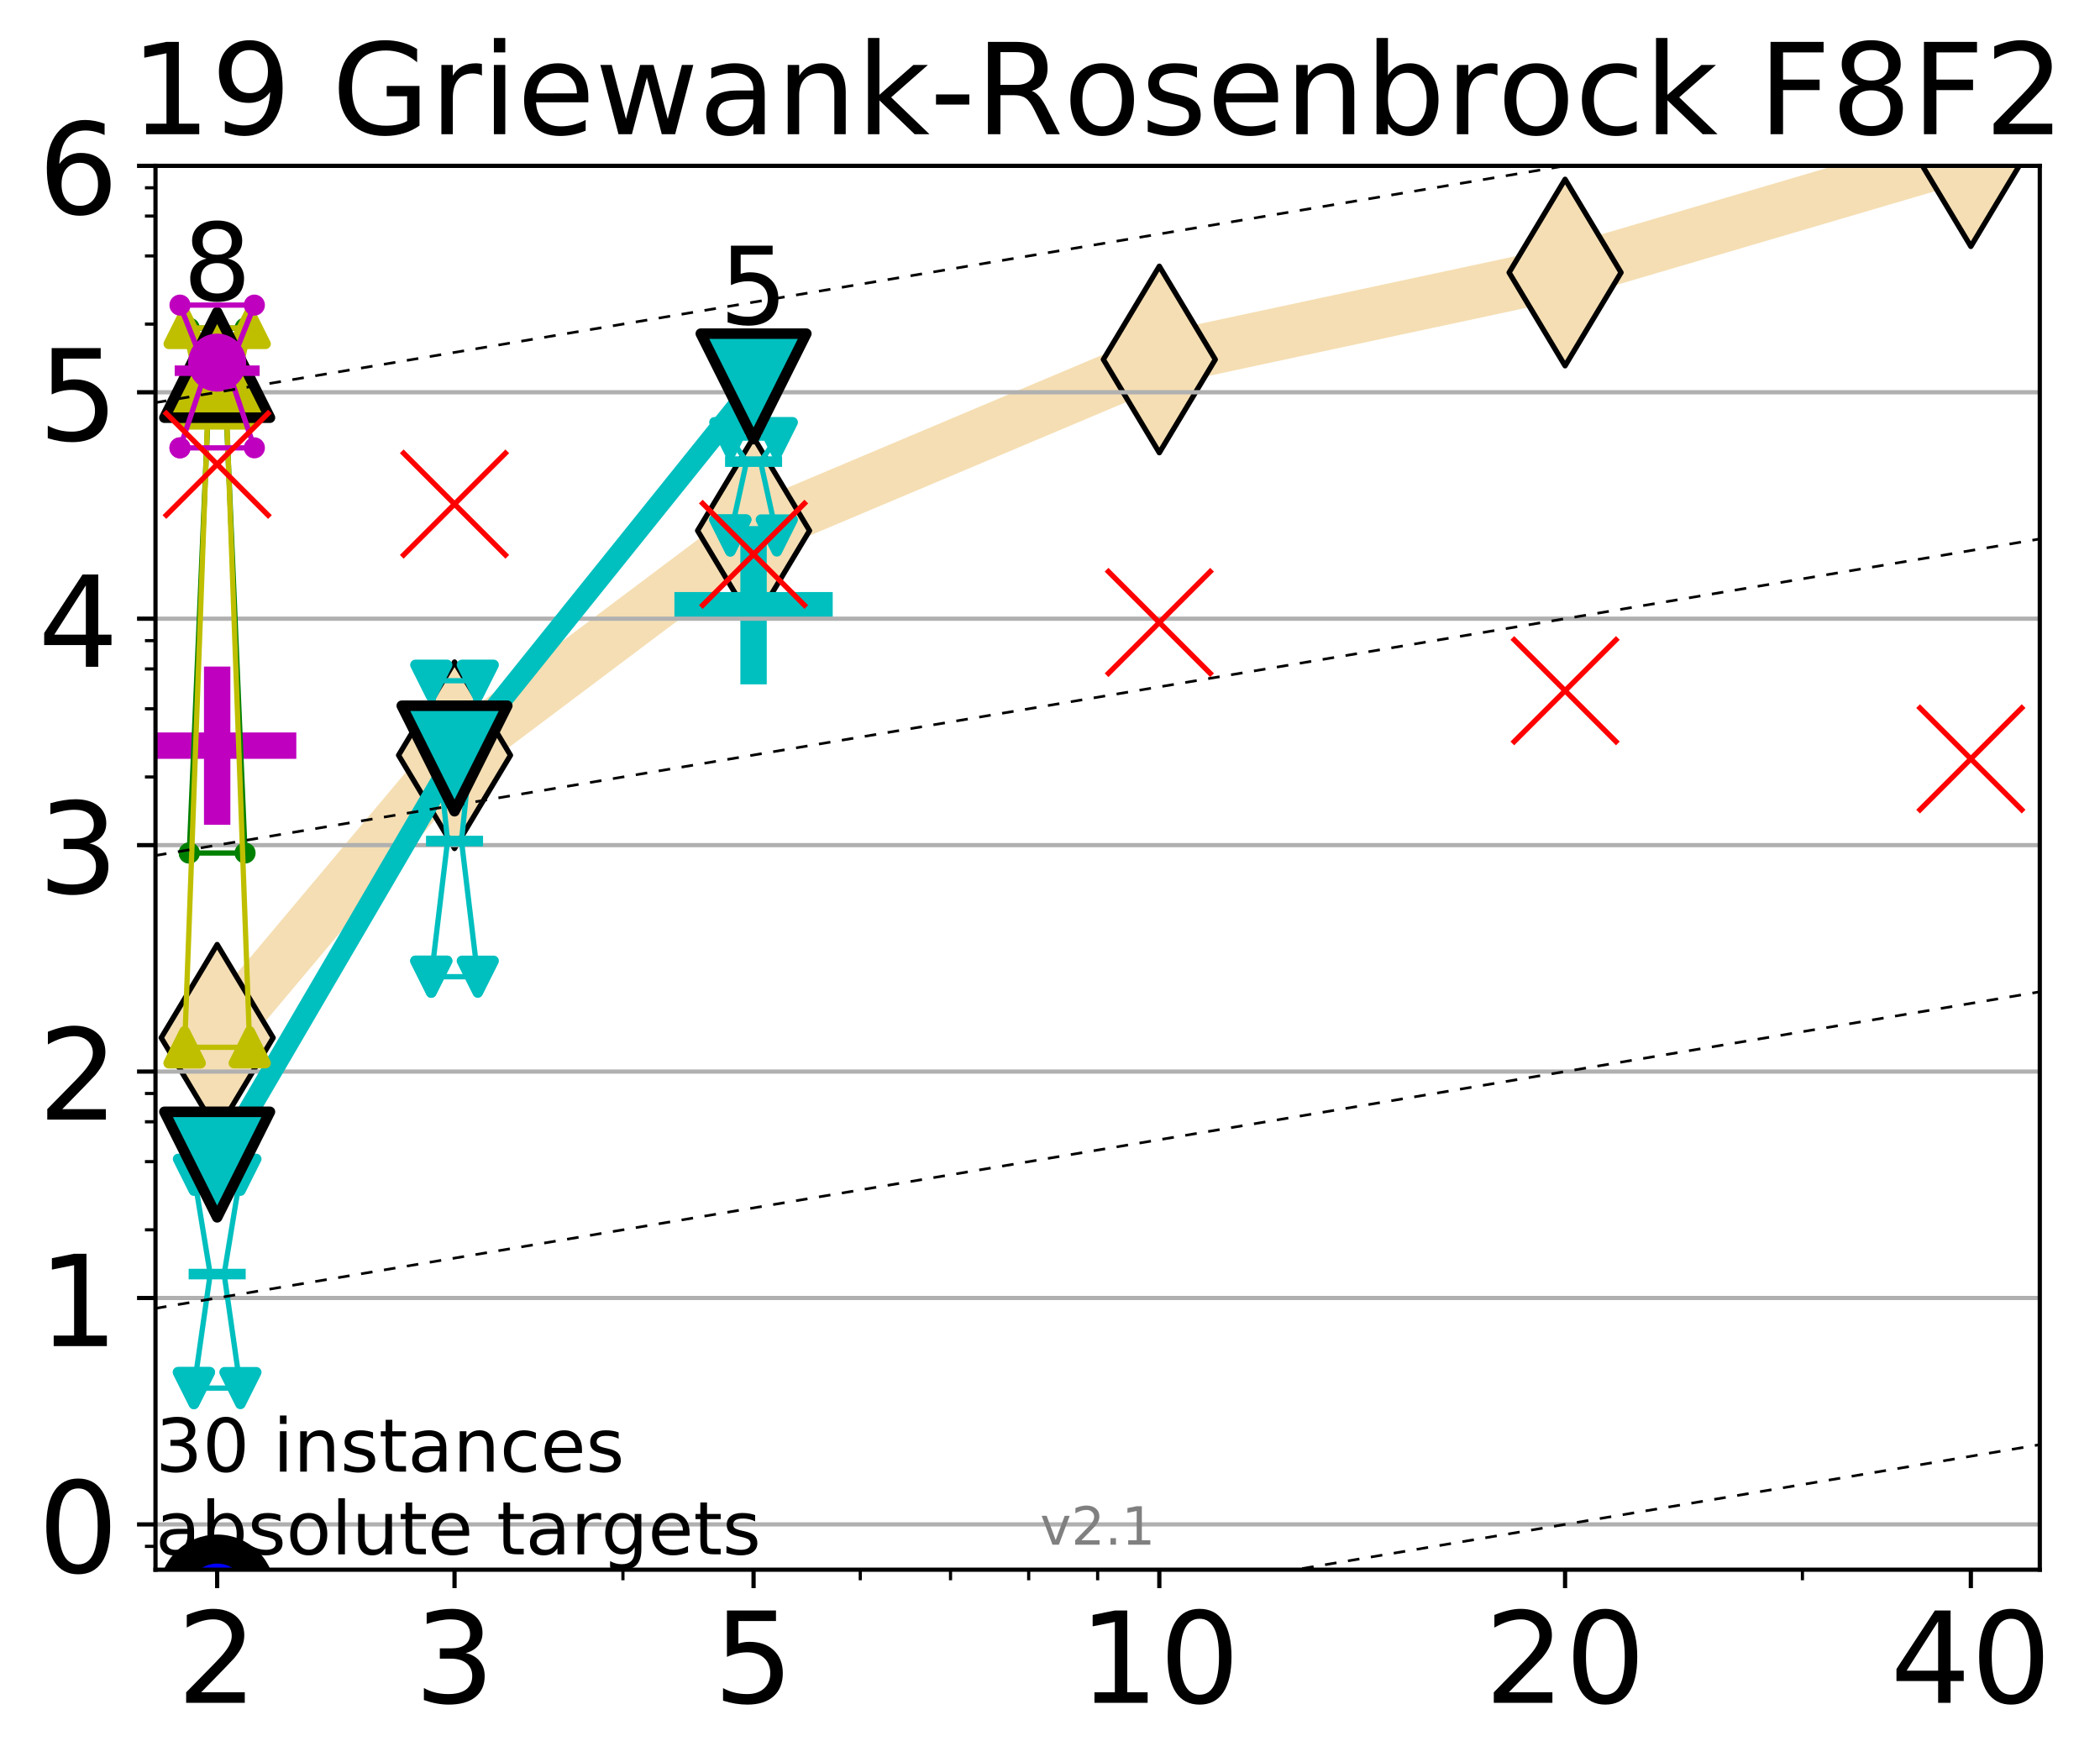 <?xml version="1.0" encoding="utf-8" standalone="no"?>
<!DOCTYPE svg PUBLIC "-//W3C//DTD SVG 1.1//EN"
  "http://www.w3.org/Graphics/SVG/1.1/DTD/svg11.dtd">
<!-- Created with matplotlib (http://matplotlib.org/) -->
<svg height="334pt" version="1.1" viewBox="0 0 398 334" width="398pt" xmlns="http://www.w3.org/2000/svg" xmlns:xlink="http://www.w3.org/1999/xlink">
 <defs>
  <style type="text/css">
*{stroke-linecap:butt;stroke-linejoin:round;}
  </style>
 </defs>
 <g id="figure_1">
  <g id="patch_1">
   <path d="M 0 334.976 
L 398.551 334.976 
L 398.551 0 
L 0 0 
z
" style="fill:#ffffff;"/>
  </g>
  <g id="axes_1">
   <g id="patch_2">
    <path d="M 29.47 297.548 
L 386.59 297.548 
L 386.59 31.436 
L 29.47 31.436 
z
" style="fill:#ffffff;"/>
   </g>
   <g id="line2d_1">
    <path clip-path="url(#p2fe6e894a6)" d="M 41.159 196.717 
L 86.144 143.165 
L 142.818 100.59 
L 219.719 68.141 
L 296.621 51.663 
L 373.522 29.035 
" style="fill:none;stroke:#f5deb3;stroke-linecap:square;stroke-width:10;"/>
    <defs>
     <path d="M -0 17.678 
L 10.607 0 
L 0 -17.678 
L -10.607 -0 
z
" id="m015cb2e604" style="stroke:#000000;stroke-linejoin:miter;"/>
    </defs>
    <g clip-path="url(#p2fe6e894a6)">
     <use style="fill:#f5deb3;stroke:#000000;stroke-linejoin:miter;" x="41.159" xlink:href="#m015cb2e604" y="196.717"/>
     <use style="fill:#f5deb3;stroke:#000000;stroke-linejoin:miter;" x="86.144" xlink:href="#m015cb2e604" y="143.165"/>
     <use style="fill:#f5deb3;stroke:#000000;stroke-linejoin:miter;" x="142.818" xlink:href="#m015cb2e604" y="100.59"/>
     <use style="fill:#f5deb3;stroke:#000000;stroke-linejoin:miter;" x="219.719" xlink:href="#m015cb2e604" y="68.141"/>
     <use style="fill:#f5deb3;stroke:#000000;stroke-linejoin:miter;" x="296.621" xlink:href="#m015cb2e604" y="51.663"/>
     <use style="fill:#f5deb3;stroke:#000000;stroke-linejoin:miter;" x="373.522" xlink:href="#m015cb2e604" y="29.035"/>
    </g>
   </g>
   <g id="line2d_2">
    <defs>
     <path d="M -15 0 
L 15 0 
M 0 15 
L 0 -15 
" id="m61b4bb335e" style="stroke:#bf00bf;stroke-width:5;"/>
    </defs>
    <g clip-path="url(#p2fe6e894a6)">
     <use style="fill:#bf00bf;stroke:#bf00bf;stroke-width:5;" x="41.159" xlink:href="#m61b4bb335e" y="141.348"/>
    </g>
   </g>
   <g id="line2d_3">
    <defs>
     <path d="M -15 0 
L 15 0 
M 0 15 
L 0 -15 
" id="m1373fbdc3a" style="stroke:#00bfbf;stroke-width:5;"/>
    </defs>
    <g clip-path="url(#p2fe6e894a6)">
     <use style="fill:#00bfbf;stroke:#00bfbf;stroke-width:5;" x="142.818" xlink:href="#m1373fbdc3a" y="114.726"/>
    </g>
   </g>
   <g id="matplotlib.axis_1">
    <g id="xtick_1">
     <g id="line2d_4">
      <defs>
       <path d="M 0 0 
L 0 3.5 
" id="meb5a53e99a" style="stroke:#000000;stroke-width:0.8;"/>
      </defs>
      <g>
       <use style="stroke:#000000;stroke-width:0.8;" x="41.159" xlink:href="#meb5a53e99a" y="297.548"/>
      </g>
     </g>
     <g id="text_1">
      <!-- 2 -->
      <defs>
       <path d="M 19.188 8.297 
L 53.609 8.297 
L 53.609 0 
L 7.328 0 
L 7.328 8.297 
Q 12.938 14.109 22.625 23.891 
Q 32.328 33.688 34.812 36.531 
Q 39.547 41.844 41.422 45.531 
Q 43.312 49.219 43.312 52.781 
Q 43.312 58.594 39.234 62.25 
Q 35.156 65.922 28.609 65.922 
Q 23.969 65.922 18.812 64.312 
Q 13.672 62.703 7.812 59.422 
L 7.812 69.391 
Q 13.766 71.781 18.938 73 
Q 24.125 74.219 28.422 74.219 
Q 39.75 74.219 46.484 68.547 
Q 53.219 62.891 53.219 53.422 
Q 53.219 48.922 51.531 44.891 
Q 49.859 40.875 45.406 35.406 
Q 44.188 33.984 37.641 27.219 
Q 31.109 20.453 19.188 8.297 
" id="DejaVuSans-32"/>
      </defs>
      <g transform="translate(33.524 322.784)scale(0.24 -0.24)">
       <use xlink:href="#DejaVuSans-32"/>
      </g>
     </g>
    </g>
    <g id="xtick_2">
     <g id="line2d_5">
      <g>
       <use style="stroke:#000000;stroke-width:0.8;" x="86.144" xlink:href="#meb5a53e99a" y="297.548"/>
      </g>
     </g>
     <g id="text_2">
      <!-- 3 -->
      <defs>
       <path d="M 40.578 39.312 
Q 47.656 37.797 51.625 33 
Q 55.609 28.219 55.609 21.188 
Q 55.609 10.406 48.188 4.484 
Q 40.766 -1.422 27.094 -1.422 
Q 22.516 -1.422 17.656 -0.516 
Q 12.797 0.391 7.625 2.203 
L 7.625 11.719 
Q 11.719 9.328 16.594 8.109 
Q 21.484 6.891 26.812 6.891 
Q 36.078 6.891 40.938 10.547 
Q 45.797 14.203 45.797 21.188 
Q 45.797 27.641 41.281 31.266 
Q 36.766 34.906 28.719 34.906 
L 20.219 34.906 
L 20.219 43.016 
L 29.109 43.016 
Q 36.375 43.016 40.234 45.922 
Q 44.094 48.828 44.094 54.297 
Q 44.094 59.906 40.109 62.906 
Q 36.141 65.922 28.719 65.922 
Q 24.656 65.922 20.016 65.031 
Q 15.375 64.156 9.812 62.312 
L 9.812 71.094 
Q 15.438 72.656 20.344 73.438 
Q 25.25 74.219 29.594 74.219 
Q 40.828 74.219 47.359 69.109 
Q 53.906 64.016 53.906 55.328 
Q 53.906 49.266 50.438 45.094 
Q 46.969 40.922 40.578 39.312 
" id="DejaVuSans-33"/>
      </defs>
      <g transform="translate(78.509 322.784)scale(0.24 -0.24)">
       <use xlink:href="#DejaVuSans-33"/>
      </g>
     </g>
    </g>
    <g id="xtick_3">
     <g id="line2d_6">
      <g>
       <use style="stroke:#000000;stroke-width:0.8;" x="142.818" xlink:href="#meb5a53e99a" y="297.548"/>
      </g>
     </g>
     <g id="text_3">
      <!-- 5 -->
      <defs>
       <path d="M 10.797 72.906 
L 49.516 72.906 
L 49.516 64.594 
L 19.828 64.594 
L 19.828 46.734 
Q 21.969 47.469 24.109 47.828 
Q 26.266 48.188 28.422 48.188 
Q 40.625 48.188 47.75 41.5 
Q 54.891 34.812 54.891 23.391 
Q 54.891 11.625 47.562 5.094 
Q 40.234 -1.422 26.906 -1.422 
Q 22.312 -1.422 17.547 -0.641 
Q 12.797 0.141 7.719 1.703 
L 7.719 11.625 
Q 12.109 9.234 16.797 8.062 
Q 21.484 6.891 26.703 6.891 
Q 35.156 6.891 40.078 11.328 
Q 45.016 15.766 45.016 23.391 
Q 45.016 31 40.078 35.438 
Q 35.156 39.891 26.703 39.891 
Q 22.75 39.891 18.812 39.016 
Q 14.891 38.141 10.797 36.281 
z
" id="DejaVuSans-35"/>
      </defs>
      <g transform="translate(135.183 322.784)scale(0.24 -0.24)">
       <use xlink:href="#DejaVuSans-35"/>
      </g>
     </g>
    </g>
    <g id="xtick_4">
     <g id="line2d_7">
      <g>
       <use style="stroke:#000000;stroke-width:0.8;" x="219.719" xlink:href="#meb5a53e99a" y="297.548"/>
      </g>
     </g>
     <g id="text_4">
      <!-- 10 -->
      <defs>
       <path d="M 12.406 8.297 
L 28.516 8.297 
L 28.516 63.922 
L 10.984 60.406 
L 10.984 69.391 
L 28.422 72.906 
L 38.281 72.906 
L 38.281 8.297 
L 54.391 8.297 
L 54.391 0 
L 12.406 0 
z
" id="DejaVuSans-31"/>
       <path d="M 31.781 66.406 
Q 24.172 66.406 20.328 58.906 
Q 16.5 51.422 16.5 36.375 
Q 16.5 21.391 20.328 13.891 
Q 24.172 6.391 31.781 6.391 
Q 39.453 6.391 43.281 13.891 
Q 47.125 21.391 47.125 36.375 
Q 47.125 51.422 43.281 58.906 
Q 39.453 66.406 31.781 66.406 
M 31.781 74.219 
Q 44.047 74.219 50.516 64.516 
Q 56.984 54.828 56.984 36.375 
Q 56.984 17.969 50.516 8.266 
Q 44.047 -1.422 31.781 -1.422 
Q 19.531 -1.422 13.062 8.266 
Q 6.594 17.969 6.594 36.375 
Q 6.594 54.828 13.062 64.516 
Q 19.531 74.219 31.781 74.219 
" id="DejaVuSans-30"/>
      </defs>
      <g transform="translate(204.449 322.784)scale(0.24 -0.24)">
       <use xlink:href="#DejaVuSans-31"/>
       <use x="63.623" xlink:href="#DejaVuSans-30"/>
      </g>
     </g>
    </g>
    <g id="xtick_5">
     <g id="line2d_8">
      <g>
       <use style="stroke:#000000;stroke-width:0.8;" x="296.621" xlink:href="#meb5a53e99a" y="297.548"/>
      </g>
     </g>
     <g id="text_5">
      <!-- 20 -->
      <g transform="translate(281.351 322.784)scale(0.24 -0.24)">
       <use xlink:href="#DejaVuSans-32"/>
       <use x="63.623" xlink:href="#DejaVuSans-30"/>
      </g>
     </g>
    </g>
    <g id="xtick_6">
     <g id="line2d_9">
      <g>
       <use style="stroke:#000000;stroke-width:0.8;" x="373.522" xlink:href="#meb5a53e99a" y="297.548"/>
      </g>
     </g>
     <g id="text_6">
      <!-- 40 -->
      <defs>
       <path d="M 37.797 64.312 
L 12.891 25.391 
L 37.797 25.391 
z
M 35.203 72.906 
L 47.609 72.906 
L 47.609 25.391 
L 58.016 25.391 
L 58.016 17.188 
L 47.609 17.188 
L 47.609 0 
L 37.797 0 
L 37.797 17.188 
L 4.891 17.188 
L 4.891 26.703 
z
" id="DejaVuSans-34"/>
      </defs>
      <g transform="translate(358.252 322.784)scale(0.24 -0.24)">
       <use xlink:href="#DejaVuSans-34"/>
       <use x="63.623" xlink:href="#DejaVuSans-30"/>
      </g>
     </g>
    </g>
    <g id="xtick_7">
     <g id="line2d_10">
      <defs>
       <path d="M 0 0 
L 0 2 
" id="m1134c74f85" style="stroke:#000000;stroke-width:0.6;"/>
      </defs>
      <g>
       <use style="stroke:#000000;stroke-width:0.6;" x="41.159" xlink:href="#m1134c74f85" y="297.548"/>
      </g>
     </g>
    </g>
    <g id="xtick_8">
     <g id="line2d_11">
      <g>
       <use style="stroke:#000000;stroke-width:0.6;" x="86.144" xlink:href="#m1134c74f85" y="297.548"/>
      </g>
     </g>
    </g>
    <g id="xtick_9">
     <g id="line2d_12">
      <g>
       <use style="stroke:#000000;stroke-width:0.6;" x="118.061" xlink:href="#m1134c74f85" y="297.548"/>
      </g>
     </g>
    </g>
    <g id="xtick_10">
     <g id="line2d_13">
      <g>
       <use style="stroke:#000000;stroke-width:0.6;" x="142.818" xlink:href="#m1134c74f85" y="297.548"/>
      </g>
     </g>
    </g>
    <g id="xtick_11">
     <g id="line2d_14">
      <g>
       <use style="stroke:#000000;stroke-width:0.6;" x="163.045" xlink:href="#m1134c74f85" y="297.548"/>
      </g>
     </g>
    </g>
    <g id="xtick_12">
     <g id="line2d_15">
      <g>
       <use style="stroke:#000000;stroke-width:0.6;" x="180.148" xlink:href="#m1134c74f85" y="297.548"/>
      </g>
     </g>
    </g>
    <g id="xtick_13">
     <g id="line2d_16">
      <g>
       <use style="stroke:#000000;stroke-width:0.6;" x="194.962" xlink:href="#m1134c74f85" y="297.548"/>
      </g>
     </g>
    </g>
    <g id="xtick_14">
     <g id="line2d_17">
      <g>
       <use style="stroke:#000000;stroke-width:0.6;" x="208.03" xlink:href="#m1134c74f85" y="297.548"/>
      </g>
     </g>
    </g>
    <g id="xtick_15">
     <g id="line2d_18">
      <g>
       <use style="stroke:#000000;stroke-width:0.6;" x="296.621" xlink:href="#m1134c74f85" y="297.548"/>
      </g>
     </g>
    </g>
    <g id="xtick_16">
     <g id="line2d_19">
      <g>
       <use style="stroke:#000000;stroke-width:0.6;" x="341.605" xlink:href="#m1134c74f85" y="297.548"/>
      </g>
     </g>
    </g>
    <g id="xtick_17">
     <g id="line2d_20">
      <g>
       <use style="stroke:#000000;stroke-width:0.6;" x="373.522" xlink:href="#m1134c74f85" y="297.548"/>
      </g>
     </g>
    </g>
   </g>
   <g id="matplotlib.axis_2">
    <g id="ytick_1">
     <g id="line2d_21">
      <path clip-path="url(#p2fe6e894a6)" d="M 29.47 288.964 
L 386.59 288.964 
" style="fill:none;stroke:#b0b0b0;stroke-linecap:square;stroke-width:0.8;"/>
     </g>
     <g id="line2d_22">
      <defs>
       <path d="M 0 0 
L -3.5 0 
" id="m1714203476" style="stroke:#000000;stroke-width:0.8;"/>
      </defs>
      <g>
       <use style="stroke:#000000;stroke-width:0.8;" x="29.47" xlink:href="#m1714203476" y="288.964"/>
      </g>
     </g>
     <g id="text_7">
      <!-- 0 -->
      <g transform="translate(7.2 298.082)scale(0.24 -0.24)">
       <use xlink:href="#DejaVuSans-30"/>
      </g>
     </g>
    </g>
    <g id="ytick_2">
     <g id="line2d_23">
      <path clip-path="url(#p2fe6e894a6)" d="M 29.47 246.043 
L 386.59 246.043 
" style="fill:none;stroke:#b0b0b0;stroke-linecap:square;stroke-width:0.8;"/>
     </g>
     <g id="line2d_24">
      <g>
       <use style="stroke:#000000;stroke-width:0.8;" x="29.47" xlink:href="#m1714203476" y="246.043"/>
      </g>
     </g>
     <g id="text_8">
      <!-- 1 -->
      <g transform="translate(7.2 255.161)scale(0.24 -0.24)">
       <use xlink:href="#DejaVuSans-31"/>
      </g>
     </g>
    </g>
    <g id="ytick_3">
     <g id="line2d_25">
      <path clip-path="url(#p2fe6e894a6)" d="M 29.47 203.121 
L 386.59 203.121 
" style="fill:none;stroke:#b0b0b0;stroke-linecap:square;stroke-width:0.8;"/>
     </g>
     <g id="line2d_26">
      <g>
       <use style="stroke:#000000;stroke-width:0.8;" x="29.47" xlink:href="#m1714203476" y="203.121"/>
      </g>
     </g>
     <g id="text_9">
      <!-- 2 -->
      <g transform="translate(7.2 212.24)scale(0.24 -0.24)">
       <use xlink:href="#DejaVuSans-32"/>
      </g>
     </g>
    </g>
    <g id="ytick_4">
     <g id="line2d_27">
      <path clip-path="url(#p2fe6e894a6)" d="M 29.47 160.2 
L 386.59 160.2 
" style="fill:none;stroke:#b0b0b0;stroke-linecap:square;stroke-width:0.8;"/>
     </g>
     <g id="line2d_28">
      <g>
       <use style="stroke:#000000;stroke-width:0.8;" x="29.47" xlink:href="#m1714203476" y="160.2"/>
      </g>
     </g>
     <g id="text_10">
      <!-- 3 -->
      <g transform="translate(7.2 169.318)scale(0.24 -0.24)">
       <use xlink:href="#DejaVuSans-33"/>
      </g>
     </g>
    </g>
    <g id="ytick_5">
     <g id="line2d_29">
      <path clip-path="url(#p2fe6e894a6)" d="M 29.47 117.279 
L 386.59 117.279 
" style="fill:none;stroke:#b0b0b0;stroke-linecap:square;stroke-width:0.8;"/>
     </g>
     <g id="line2d_30">
      <g>
       <use style="stroke:#000000;stroke-width:0.8;" x="29.47" xlink:href="#m1714203476" y="117.279"/>
      </g>
     </g>
     <g id="text_11">
      <!-- 4 -->
      <g transform="translate(7.2 126.397)scale(0.24 -0.24)">
       <use xlink:href="#DejaVuSans-34"/>
      </g>
     </g>
    </g>
    <g id="ytick_6">
     <g id="line2d_31">
      <path clip-path="url(#p2fe6e894a6)" d="M 29.47 74.358 
L 386.59 74.358 
" style="fill:none;stroke:#b0b0b0;stroke-linecap:square;stroke-width:0.8;"/>
     </g>
     <g id="line2d_32">
      <g>
       <use style="stroke:#000000;stroke-width:0.8;" x="29.47" xlink:href="#m1714203476" y="74.358"/>
      </g>
     </g>
     <g id="text_12">
      <!-- 5 -->
      <g transform="translate(7.2 83.476)scale(0.24 -0.24)">
       <use xlink:href="#DejaVuSans-35"/>
      </g>
     </g>
    </g>
    <g id="ytick_7">
     <g id="line2d_33">
      <path clip-path="url(#p2fe6e894a6)" d="M 29.47 31.436 
L 386.59 31.436 
" style="fill:none;stroke:#b0b0b0;stroke-linecap:square;stroke-width:0.8;"/>
     </g>
     <g id="line2d_34">
      <g>
       <use style="stroke:#000000;stroke-width:0.8;" x="29.47" xlink:href="#m1714203476" y="31.436"/>
      </g>
     </g>
     <g id="text_13">
      <!-- 6 -->
      <defs>
       <path d="M 33.016 40.375 
Q 26.375 40.375 22.484 35.828 
Q 18.609 31.297 18.609 23.391 
Q 18.609 15.531 22.484 10.953 
Q 26.375 6.391 33.016 6.391 
Q 39.656 6.391 43.531 10.953 
Q 47.406 15.531 47.406 23.391 
Q 47.406 31.297 43.531 35.828 
Q 39.656 40.375 33.016 40.375 
M 52.594 71.297 
L 52.594 62.312 
Q 48.875 64.062 45.094 64.984 
Q 41.312 65.922 37.594 65.922 
Q 27.828 65.922 22.672 59.328 
Q 17.531 52.734 16.797 39.406 
Q 19.672 43.656 24.016 45.922 
Q 28.375 48.188 33.594 48.188 
Q 44.578 48.188 50.953 41.516 
Q 57.328 34.859 57.328 23.391 
Q 57.328 12.156 50.688 5.359 
Q 44.047 -1.422 33.016 -1.422 
Q 20.359 -1.422 13.672 8.266 
Q 6.984 17.969 6.984 36.375 
Q 6.984 53.656 15.188 63.938 
Q 23.391 74.219 37.203 74.219 
Q 40.922 74.219 44.703 73.484 
Q 48.484 72.75 52.594 71.297 
" id="DejaVuSans-36"/>
      </defs>
      <g transform="translate(7.2 40.554)scale(0.24 -0.24)">
       <use xlink:href="#DejaVuSans-36"/>
      </g>
     </g>
    </g>
    <g id="ytick_8">
     <g id="line2d_35">
      <defs>
       <path d="M 0 0 
L -2 0 
" id="m6ca05be2f0" style="stroke:#000000;stroke-width:0.6;"/>
      </defs>
      <g>
       <use style="stroke:#000000;stroke-width:0.6;" x="29.47" xlink:href="#m6ca05be2f0" y="293.123"/>
      </g>
     </g>
    </g>
    <g id="ytick_9">
     <g id="line2d_36">
      <g>
       <use style="stroke:#000000;stroke-width:0.6;" x="29.47" xlink:href="#m6ca05be2f0" y="233.122"/>
      </g>
     </g>
    </g>
    <g id="ytick_10">
     <g id="line2d_37">
      <g>
       <use style="stroke:#000000;stroke-width:0.6;" x="29.47" xlink:href="#m6ca05be2f0" y="220.202"/>
      </g>
     </g>
    </g>
    <g id="ytick_11">
     <g id="line2d_38">
      <g>
       <use style="stroke:#000000;stroke-width:0.6;" x="29.47" xlink:href="#m6ca05be2f0" y="212.643"/>
      </g>
     </g>
    </g>
    <g id="ytick_12">
     <g id="line2d_39">
      <g>
       <use style="stroke:#000000;stroke-width:0.6;" x="29.47" xlink:href="#m6ca05be2f0" y="207.281"/>
      </g>
     </g>
    </g>
    <g id="ytick_13">
     <g id="line2d_40">
      <g>
       <use style="stroke:#000000;stroke-width:0.6;" x="29.47" xlink:href="#m6ca05be2f0" y="147.28"/>
      </g>
     </g>
    </g>
    <g id="ytick_14">
     <g id="line2d_41">
      <g>
       <use style="stroke:#000000;stroke-width:0.6;" x="29.47" xlink:href="#m6ca05be2f0" y="134.359"/>
      </g>
     </g>
    </g>
    <g id="ytick_15">
     <g id="line2d_42">
      <g>
       <use style="stroke:#000000;stroke-width:0.6;" x="29.47" xlink:href="#m6ca05be2f0" y="126.801"/>
      </g>
     </g>
    </g>
    <g id="ytick_16">
     <g id="line2d_43">
      <g>
       <use style="stroke:#000000;stroke-width:0.6;" x="29.47" xlink:href="#m6ca05be2f0" y="121.438"/>
      </g>
     </g>
    </g>
    <g id="ytick_17">
     <g id="line2d_44">
      <g>
       <use style="stroke:#000000;stroke-width:0.6;" x="29.47" xlink:href="#m6ca05be2f0" y="61.437"/>
      </g>
     </g>
    </g>
    <g id="ytick_18">
     <g id="line2d_45">
      <g>
       <use style="stroke:#000000;stroke-width:0.6;" x="29.47" xlink:href="#m6ca05be2f0" y="48.516"/>
      </g>
     </g>
    </g>
    <g id="ytick_19">
     <g id="line2d_46">
      <g>
       <use style="stroke:#000000;stroke-width:0.6;" x="29.47" xlink:href="#m6ca05be2f0" y="40.958"/>
      </g>
     </g>
    </g>
    <g id="ytick_20">
     <g id="line2d_47">
      <g>
       <use style="stroke:#000000;stroke-width:0.6;" x="29.47" xlink:href="#m6ca05be2f0" y="35.596"/>
      </g>
     </g>
    </g>
   </g>
   <g id="line2d_48">
    <path clip-path="url(#p2fe6e894a6)" d="M 38.516 301.885 
L 40.366 301.885 
L 38.516 301.885 
L 43.803 301.885 
L 41.952 301.885 
L 43.803 301.885 
L 38.516 301.885 
" style="fill:none;stroke:#000000;stroke-linecap:square;"/>
   </g>
   <g id="line2d_49">
    <path clip-path="url(#p2fe6e894a6)" d="M 38.516 301.885 
L 43.803 301.885 
L 43.803 301.885 
L 38.516 301.885 
L 38.516 301.885 
" style="fill:none;"/>
    <defs>
     <path d="M 0 3 
C 0.796 3 1.559 2.684 2.121 2.121 
C 2.684 1.559 3 0.796 3 0 
C 3 -0.796 2.684 -1.559 2.121 -2.121 
C 1.559 -2.684 0.796 -3 0 -3 
C -0.796 -3 -1.559 -2.684 -2.121 -2.121 
C -2.684 -1.559 -3 -0.796 -3 0 
C -3 0.796 -2.684 1.559 -2.121 2.121 
C -1.559 2.684 -0.796 3 0 3 
z
" id="md50ac54589" style="stroke:#000000;stroke-width:2;"/>
    </defs>
    <g clip-path="url(#p2fe6e894a6)">
     <use style="stroke:#000000;stroke-width:2;" x="38.516" xlink:href="#md50ac54589" y="301.885"/>
     <use style="stroke:#000000;stroke-width:2;" x="43.803" xlink:href="#md50ac54589" y="301.885"/>
     <use style="stroke:#000000;stroke-width:2;" x="43.803" xlink:href="#md50ac54589" y="301.885"/>
     <use style="stroke:#000000;stroke-width:2;" x="38.516" xlink:href="#md50ac54589" y="301.885"/>
     <use style="stroke:#000000;stroke-width:2;" x="38.516" xlink:href="#md50ac54589" y="301.885"/>
    </g>
   </g>
   <g id="line2d_50">
    <path clip-path="url(#p2fe6e894a6)" d="M 38.516 301.885 
L 43.803 301.885 
" style="fill:none;stroke:#000000;stroke-linecap:square;stroke-width:2;"/>
   </g>
   <g id="line2d_51">
    <path clip-path="url(#p2fe6e894a6)" d="M 83.5 309.443 
L 85.351 309.443 
L 83.5 309.443 
L 88.787 309.443 
L 86.937 309.443 
L 88.787 309.443 
L 83.5 309.443 
" style="fill:none;stroke:#000000;stroke-linecap:square;"/>
   </g>
   <g id="line2d_52">
    <path clip-path="url(#p2fe6e894a6)" d="M 83.5 309.443 
L 88.787 309.443 
L 88.787 309.443 
L 83.5 309.443 
L 83.5 309.443 
" style="fill:none;"/>
    <g clip-path="url(#p2fe6e894a6)">
     <use style="stroke:#000000;stroke-width:2;" x="83.5" xlink:href="#md50ac54589" y="309.443"/>
     <use style="stroke:#000000;stroke-width:2;" x="88.787" xlink:href="#md50ac54589" y="309.443"/>
     <use style="stroke:#000000;stroke-width:2;" x="88.787" xlink:href="#md50ac54589" y="309.443"/>
     <use style="stroke:#000000;stroke-width:2;" x="83.5" xlink:href="#md50ac54589" y="309.443"/>
     <use style="stroke:#000000;stroke-width:2;" x="83.5" xlink:href="#md50ac54589" y="309.443"/>
    </g>
   </g>
   <g id="line2d_53">
    <path clip-path="url(#p2fe6e894a6)" d="M 83.5 309.443 
L 88.787 309.443 
" style="fill:none;stroke:#000000;stroke-linecap:square;stroke-width:2;"/>
   </g>
   <g id="line2d_54">
    <path clip-path="url(#p2fe6e894a6)" d="M 140.174 318.965 
L 142.025 318.965 
L 140.174 318.965 
L 145.461 318.965 
L 143.611 318.965 
L 145.461 318.965 
L 140.174 318.965 
" style="fill:none;stroke:#000000;stroke-linecap:square;"/>
   </g>
   <g id="line2d_55">
    <path clip-path="url(#p2fe6e894a6)" d="M 140.174 318.965 
L 145.461 318.965 
L 145.461 318.965 
L 140.174 318.965 
L 140.174 318.965 
" style="fill:none;"/>
    <g clip-path="url(#p2fe6e894a6)">
     <use style="stroke:#000000;stroke-width:2;" x="140.174" xlink:href="#md50ac54589" y="318.965"/>
     <use style="stroke:#000000;stroke-width:2;" x="145.461" xlink:href="#md50ac54589" y="318.965"/>
     <use style="stroke:#000000;stroke-width:2;" x="145.461" xlink:href="#md50ac54589" y="318.965"/>
     <use style="stroke:#000000;stroke-width:2;" x="140.174" xlink:href="#md50ac54589" y="318.965"/>
     <use style="stroke:#000000;stroke-width:2;" x="140.174" xlink:href="#md50ac54589" y="318.965"/>
    </g>
   </g>
   <g id="line2d_56">
    <path clip-path="url(#p2fe6e894a6)" d="M 140.174 318.965 
L 145.461 318.965 
" style="fill:none;stroke:#000000;stroke-linecap:square;stroke-width:2;"/>
   </g>
   <g id="line2d_57">
    <path clip-path="url(#p2fe6e894a6)" d="M 217.076 331.885 
L 218.926 331.885 
L 217.076 331.885 
L 222.363 331.885 
L 220.512 331.885 
L 222.363 331.885 
L 217.076 331.885 
" style="fill:none;stroke:#000000;stroke-linecap:square;"/>
   </g>
   <g id="line2d_58">
    <path clip-path="url(#p2fe6e894a6)" d="M 217.076 331.885 
L 222.363 331.885 
L 222.363 331.885 
L 217.076 331.885 
L 217.076 331.885 
" style="fill:none;"/>
    <g clip-path="url(#p2fe6e894a6)">
     <use style="stroke:#000000;stroke-width:2;" x="217.076" xlink:href="#md50ac54589" y="331.885"/>
     <use style="stroke:#000000;stroke-width:2;" x="222.363" xlink:href="#md50ac54589" y="331.885"/>
     <use style="stroke:#000000;stroke-width:2;" x="222.363" xlink:href="#md50ac54589" y="331.885"/>
     <use style="stroke:#000000;stroke-width:2;" x="217.076" xlink:href="#md50ac54589" y="331.885"/>
     <use style="stroke:#000000;stroke-width:2;" x="217.076" xlink:href="#md50ac54589" y="331.885"/>
    </g>
   </g>
   <g id="line2d_59">
    <path clip-path="url(#p2fe6e894a6)" d="M 217.076 331.885 
L 222.363 331.885 
" style="fill:none;stroke:#000000;stroke-linecap:square;stroke-width:2;"/>
   </g>
   <g id="line2d_60">
    <path clip-path="url(#p2fe6e894a6)" style="fill:none;stroke:#000000;stroke-linecap:square;"/>
   </g>
   <g id="line2d_61">
    <path clip-path="url(#p2fe6e894a6)" style="fill:none;"/>
    <g clip-path="url(#p2fe6e894a6)">
     <use style="stroke:#000000;stroke-width:2;" x="293.977" xlink:href="#md50ac54589" y="344.806"/>
     <use style="stroke:#000000;stroke-width:2;" x="299.264" xlink:href="#md50ac54589" y="344.806"/>
     <use style="stroke:#000000;stroke-width:2;" x="299.264" xlink:href="#md50ac54589" y="344.806"/>
     <use style="stroke:#000000;stroke-width:2;" x="293.977" xlink:href="#md50ac54589" y="344.806"/>
     <use style="stroke:#000000;stroke-width:2;" x="293.977" xlink:href="#md50ac54589" y="344.806"/>
    </g>
   </g>
   <g id="line2d_62">
    <path clip-path="url(#p2fe6e894a6)" style="fill:none;stroke:#000000;stroke-linecap:square;stroke-width:2;"/>
   </g>
   <g id="line2d_63">
    <path clip-path="url(#p2fe6e894a6)" style="fill:none;stroke:#000000;stroke-linecap:square;"/>
   </g>
   <g id="line2d_64">
    <path clip-path="url(#p2fe6e894a6)" style="fill:none;"/>
    <g clip-path="url(#p2fe6e894a6)">
     <use style="stroke:#000000;stroke-width:2;" x="370.879" xlink:href="#md50ac54589" y="357.726"/>
     <use style="stroke:#000000;stroke-width:2;" x="376.166" xlink:href="#md50ac54589" y="357.726"/>
     <use style="stroke:#000000;stroke-width:2;" x="376.166" xlink:href="#md50ac54589" y="357.726"/>
     <use style="stroke:#000000;stroke-width:2;" x="370.879" xlink:href="#md50ac54589" y="357.726"/>
     <use style="stroke:#000000;stroke-width:2;" x="370.879" xlink:href="#md50ac54589" y="357.726"/>
    </g>
   </g>
   <g id="line2d_65">
    <path clip-path="url(#p2fe6e894a6)" style="fill:none;stroke:#000000;stroke-linecap:square;stroke-width:2;"/>
   </g>
   <g id="line2d_66">
    <path clip-path="url(#p2fe6e894a6)" d="M 41.159 301.885 
L 86.144 309.443 
" style="fill:none;stroke:#000000;stroke-linecap:square;stroke-width:4;"/>
   </g>
   <g id="line2d_67">
    <path clip-path="url(#p2fe6e894a6)" d="M 86.144 309.443 
L 142.818 318.965 
" style="fill:none;stroke:#000000;stroke-linecap:square;stroke-width:4;"/>
   </g>
   <g id="line2d_68">
    <path clip-path="url(#p2fe6e894a6)" d="M 142.818 318.965 
L 219.719 331.885 
" style="fill:none;stroke:#000000;stroke-linecap:square;stroke-width:4;"/>
   </g>
   <g id="line2d_69">
    <path clip-path="url(#p2fe6e894a6)" d="M 219.719 331.885 
L 244.065 335.976 
" style="fill:none;stroke:#000000;stroke-linecap:square;stroke-width:4;"/>
   </g>
   <g id="line2d_70">
    <path clip-path="url(#p2fe6e894a6)" style="fill:none;stroke:#000000;stroke-linecap:square;stroke-width:4;"/>
   </g>
   <g id="line2d_71">
    <path clip-path="url(#p2fe6e894a6)" d="M 41.159 301.885 
L 86.144 309.443 
L 142.818 318.965 
L 219.719 331.885 
L 244.065 335.976 
" style="fill:none;"/>
    <defs>
     <path d="M 0 10 
C 2.652 10 5.196 8.946 7.071 7.071 
C 8.946 5.196 10 2.652 10 0 
C 10 -2.652 8.946 -5.196 7.071 -7.071 
C 5.196 -8.946 2.652 -10 0 -10 
C -2.652 -10 -5.196 -8.946 -7.071 -7.071 
C -8.946 -5.196 -10 -2.652 -10 0 
C -10 2.652 -8.946 5.196 -7.071 7.071 
C -5.196 8.946 -2.652 10 0 10 
z
" id="m75f964edaa" style="stroke:#000000;stroke-width:2;"/>
    </defs>
    <g clip-path="url(#p2fe6e894a6)">
     <use style="stroke:#000000;stroke-width:2;" x="41.159" xlink:href="#m75f964edaa" y="301.885"/>
     <use style="stroke:#000000;stroke-width:2;" x="86.144" xlink:href="#m75f964edaa" y="309.443"/>
     <use style="stroke:#000000;stroke-width:2;" x="142.818" xlink:href="#m75f964edaa" y="318.965"/>
     <use style="stroke:#000000;stroke-width:2;" x="219.719" xlink:href="#m75f964edaa" y="331.885"/>
     <use style="stroke:#000000;stroke-width:2;" x="296.621" xlink:href="#m75f964edaa" y="344.806"/>
     <use style="stroke:#000000;stroke-width:2;" x="373.522" xlink:href="#m75f964edaa" y="357.726"/>
    </g>
   </g>
   <g id="line2d_72">
    <path clip-path="url(#p2fe6e894a6)" d="M 37.635 301.885 
L 40.102 301.885 
L 37.635 301.885 
L 44.684 301.885 
L 42.217 301.885 
L 44.684 301.885 
L 37.635 301.885 
" style="fill:none;stroke:#0000ff;stroke-linecap:square;"/>
   </g>
   <g id="line2d_73">
    <path clip-path="url(#p2fe6e894a6)" d="M 37.635 301.885 
L 44.684 301.885 
L 44.684 301.885 
L 37.635 301.885 
L 37.635 301.885 
" style="fill:none;"/>
    <defs>
     <path d="M 0 1.5 
C 0.398 1.5 0.779 1.342 1.061 1.061 
C 1.342 0.779 1.5 0.398 1.5 0 
C 1.5 -0.398 1.342 -0.779 1.061 -1.061 
C 0.779 -1.342 0.398 -1.5 0 -1.5 
C -0.398 -1.5 -0.779 -1.342 -1.061 -1.061 
C -1.342 -0.779 -1.5 -0.398 -1.5 0 
C -1.5 0.398 -1.342 0.779 -1.061 1.061 
C -0.779 1.342 -0.398 1.5 0 1.5 
z
" id="m08a0189309" style="stroke:#0000ff;"/>
    </defs>
    <g clip-path="url(#p2fe6e894a6)">
     <use style="fill:#0000ff;stroke:#0000ff;" x="37.635" xlink:href="#m08a0189309" y="301.885"/>
     <use style="fill:#0000ff;stroke:#0000ff;" x="44.684" xlink:href="#m08a0189309" y="301.885"/>
     <use style="fill:#0000ff;stroke:#0000ff;" x="44.684" xlink:href="#m08a0189309" y="301.885"/>
     <use style="fill:#0000ff;stroke:#0000ff;" x="37.635" xlink:href="#m08a0189309" y="301.885"/>
     <use style="fill:#0000ff;stroke:#0000ff;" x="37.635" xlink:href="#m08a0189309" y="301.885"/>
    </g>
   </g>
   <g id="line2d_74">
    <path clip-path="url(#p2fe6e894a6)" d="M 37.635 301.885 
L 44.684 301.885 
" style="fill:none;stroke:#0000ff;stroke-linecap:square;stroke-width:2;"/>
   </g>
   <g id="line2d_75">
    <path clip-path="url(#p2fe6e894a6)" d="M 82.619 309.443 
L 85.086 309.443 
L 82.619 309.443 
L 89.669 309.443 
L 87.201 309.443 
L 89.669 309.443 
L 82.619 309.443 
" style="fill:none;stroke:#0000ff;stroke-linecap:square;"/>
   </g>
   <g id="line2d_76">
    <path clip-path="url(#p2fe6e894a6)" d="M 82.619 309.443 
L 89.669 309.443 
L 89.669 309.443 
L 82.619 309.443 
L 82.619 309.443 
" style="fill:none;"/>
    <g clip-path="url(#p2fe6e894a6)">
     <use style="fill:#0000ff;stroke:#0000ff;" x="82.619" xlink:href="#m08a0189309" y="309.443"/>
     <use style="fill:#0000ff;stroke:#0000ff;" x="89.669" xlink:href="#m08a0189309" y="309.443"/>
     <use style="fill:#0000ff;stroke:#0000ff;" x="89.669" xlink:href="#m08a0189309" y="309.443"/>
     <use style="fill:#0000ff;stroke:#0000ff;" x="82.619" xlink:href="#m08a0189309" y="309.443"/>
     <use style="fill:#0000ff;stroke:#0000ff;" x="82.619" xlink:href="#m08a0189309" y="309.443"/>
    </g>
   </g>
   <g id="line2d_77">
    <path clip-path="url(#p2fe6e894a6)" d="M 82.619 309.443 
L 89.669 309.443 
" style="fill:none;stroke:#0000ff;stroke-linecap:square;stroke-width:2;"/>
   </g>
   <g id="line2d_78">
    <path clip-path="url(#p2fe6e894a6)" d="M 139.293 318.965 
L 141.76 318.965 
L 139.293 318.965 
L 146.342 318.965 
L 143.875 318.965 
L 146.342 318.965 
L 139.293 318.965 
" style="fill:none;stroke:#0000ff;stroke-linecap:square;"/>
   </g>
   <g id="line2d_79">
    <path clip-path="url(#p2fe6e894a6)" d="M 139.293 318.965 
L 146.342 318.965 
L 146.342 318.965 
L 139.293 318.965 
L 139.293 318.965 
" style="fill:none;"/>
    <g clip-path="url(#p2fe6e894a6)">
     <use style="fill:#0000ff;stroke:#0000ff;" x="139.293" xlink:href="#m08a0189309" y="318.965"/>
     <use style="fill:#0000ff;stroke:#0000ff;" x="146.342" xlink:href="#m08a0189309" y="318.965"/>
     <use style="fill:#0000ff;stroke:#0000ff;" x="146.342" xlink:href="#m08a0189309" y="318.965"/>
     <use style="fill:#0000ff;stroke:#0000ff;" x="139.293" xlink:href="#m08a0189309" y="318.965"/>
     <use style="fill:#0000ff;stroke:#0000ff;" x="139.293" xlink:href="#m08a0189309" y="318.965"/>
    </g>
   </g>
   <g id="line2d_80">
    <path clip-path="url(#p2fe6e894a6)" d="M 139.293 318.965 
L 146.342 318.965 
" style="fill:none;stroke:#0000ff;stroke-linecap:square;stroke-width:2;"/>
   </g>
   <g id="line2d_81">
    <path clip-path="url(#p2fe6e894a6)" d="M 216.195 331.885 
L 218.662 331.885 
L 216.195 331.885 
L 223.244 331.885 
L 220.777 331.885 
L 223.244 331.885 
L 216.195 331.885 
" style="fill:none;stroke:#0000ff;stroke-linecap:square;"/>
   </g>
   <g id="line2d_82">
    <path clip-path="url(#p2fe6e894a6)" d="M 216.195 331.885 
L 223.244 331.885 
L 223.244 331.885 
L 216.195 331.885 
L 216.195 331.885 
" style="fill:none;"/>
    <g clip-path="url(#p2fe6e894a6)">
     <use style="fill:#0000ff;stroke:#0000ff;" x="216.195" xlink:href="#m08a0189309" y="331.885"/>
     <use style="fill:#0000ff;stroke:#0000ff;" x="223.244" xlink:href="#m08a0189309" y="331.885"/>
     <use style="fill:#0000ff;stroke:#0000ff;" x="223.244" xlink:href="#m08a0189309" y="331.885"/>
     <use style="fill:#0000ff;stroke:#0000ff;" x="216.195" xlink:href="#m08a0189309" y="331.885"/>
     <use style="fill:#0000ff;stroke:#0000ff;" x="216.195" xlink:href="#m08a0189309" y="331.885"/>
    </g>
   </g>
   <g id="line2d_83">
    <path clip-path="url(#p2fe6e894a6)" d="M 216.195 331.885 
L 223.244 331.885 
" style="fill:none;stroke:#0000ff;stroke-linecap:square;stroke-width:2;"/>
   </g>
   <g id="line2d_84">
    <path clip-path="url(#p2fe6e894a6)" style="fill:none;stroke:#0000ff;stroke-linecap:square;"/>
   </g>
   <g id="line2d_85">
    <path clip-path="url(#p2fe6e894a6)" style="fill:none;"/>
    <g clip-path="url(#p2fe6e894a6)">
     <use style="fill:#0000ff;stroke:#0000ff;" x="293.096" xlink:href="#m08a0189309" y="344.806"/>
     <use style="fill:#0000ff;stroke:#0000ff;" x="300.146" xlink:href="#m08a0189309" y="344.806"/>
     <use style="fill:#0000ff;stroke:#0000ff;" x="300.146" xlink:href="#m08a0189309" y="344.806"/>
     <use style="fill:#0000ff;stroke:#0000ff;" x="293.096" xlink:href="#m08a0189309" y="344.806"/>
     <use style="fill:#0000ff;stroke:#0000ff;" x="293.096" xlink:href="#m08a0189309" y="344.806"/>
    </g>
   </g>
   <g id="line2d_86">
    <path clip-path="url(#p2fe6e894a6)" style="fill:none;stroke:#0000ff;stroke-linecap:square;stroke-width:2;"/>
   </g>
   <g id="line2d_87">
    <path clip-path="url(#p2fe6e894a6)" style="fill:none;stroke:#0000ff;stroke-linecap:square;"/>
   </g>
   <g id="line2d_88">
    <path clip-path="url(#p2fe6e894a6)" style="fill:none;"/>
    <g clip-path="url(#p2fe6e894a6)">
     <use style="fill:#0000ff;stroke:#0000ff;" x="369.998" xlink:href="#m08a0189309" y="357.726"/>
     <use style="fill:#0000ff;stroke:#0000ff;" x="377.047" xlink:href="#m08a0189309" y="357.726"/>
     <use style="fill:#0000ff;stroke:#0000ff;" x="377.047" xlink:href="#m08a0189309" y="357.726"/>
     <use style="fill:#0000ff;stroke:#0000ff;" x="369.998" xlink:href="#m08a0189309" y="357.726"/>
     <use style="fill:#0000ff;stroke:#0000ff;" x="369.998" xlink:href="#m08a0189309" y="357.726"/>
    </g>
   </g>
   <g id="line2d_89">
    <path clip-path="url(#p2fe6e894a6)" style="fill:none;stroke:#0000ff;stroke-linecap:square;stroke-width:2;"/>
   </g>
   <g id="line2d_90">
    <path clip-path="url(#p2fe6e894a6)" d="M 41.159 301.885 
L 86.144 309.443 
" style="fill:none;stroke:#0000ff;stroke-linecap:square;stroke-width:4;"/>
   </g>
   <g id="line2d_91">
    <path clip-path="url(#p2fe6e894a6)" d="M 86.144 309.443 
L 142.818 318.965 
" style="fill:none;stroke:#0000ff;stroke-linecap:square;stroke-width:4;"/>
   </g>
   <g id="line2d_92">
    <path clip-path="url(#p2fe6e894a6)" d="M 142.818 318.965 
L 219.719 331.885 
" style="fill:none;stroke:#0000ff;stroke-linecap:square;stroke-width:4;"/>
   </g>
   <g id="line2d_93">
    <path clip-path="url(#p2fe6e894a6)" d="M 219.719 331.885 
L 244.065 335.976 
" style="fill:none;stroke:#0000ff;stroke-linecap:square;stroke-width:4;"/>
   </g>
   <g id="line2d_94">
    <path clip-path="url(#p2fe6e894a6)" style="fill:none;stroke:#0000ff;stroke-linecap:square;stroke-width:4;"/>
   </g>
   <g id="line2d_95">
    <path clip-path="url(#p2fe6e894a6)" d="M 41.159 301.885 
L 86.144 309.443 
L 142.818 318.965 
L 219.719 331.885 
L 244.065 335.976 
" style="fill:none;"/>
    <defs>
     <path d="M 0 5 
C 1.326 5 2.598 4.473 3.536 3.536 
C 4.473 2.598 5 1.326 5 0 
C 5 -1.326 4.473 -2.598 3.536 -3.536 
C 2.598 -4.473 1.326 -5 0 -5 
C -1.326 -5 -2.598 -4.473 -3.536 -3.536 
C -4.473 -2.598 -5 -1.326 -5 0 
C -5 1.326 -4.473 2.598 -3.536 3.536 
C -2.598 4.473 -1.326 5 0 5 
z
" id="md937671536" style="stroke:#0000ff;"/>
    </defs>
    <g clip-path="url(#p2fe6e894a6)">
     <use style="fill:#0000ff;stroke:#0000ff;" x="41.159" xlink:href="#md937671536" y="301.885"/>
     <use style="fill:#0000ff;stroke:#0000ff;" x="86.144" xlink:href="#md937671536" y="309.443"/>
     <use style="fill:#0000ff;stroke:#0000ff;" x="142.818" xlink:href="#md937671536" y="318.965"/>
     <use style="fill:#0000ff;stroke:#0000ff;" x="219.719" xlink:href="#md937671536" y="331.885"/>
     <use style="fill:#0000ff;stroke:#0000ff;" x="296.621" xlink:href="#md937671536" y="344.806"/>
     <use style="fill:#0000ff;stroke:#0000ff;" x="373.522" xlink:href="#md937671536" y="357.726"/>
    </g>
   </g>
   <g id="line2d_96">
    <path clip-path="url(#p2fe6e894a6)" d="M 36.753 263.123 
L 39.838 241.514 
L 36.753 222.691 
L 45.565 222.691 
L 42.481 241.514 
L 45.565 263.123 
L 36.753 263.123 
" style="fill:none;stroke:#00bfbf;stroke-linecap:square;"/>
   </g>
   <g id="line2d_97">
    <path clip-path="url(#p2fe6e894a6)" d="M 36.753 263.123 
L 45.565 263.123 
L 45.565 222.691 
L 36.753 222.691 
L 36.753 263.123 
" style="fill:none;"/>
    <defs>
     <path d="M -0 3 
L 3 -3 
L -3 -3 
z
" id="m6e4afe70ff" style="stroke:#00bfbf;stroke-linejoin:miter;stroke-width:2;"/>
    </defs>
    <g clip-path="url(#p2fe6e894a6)">
     <use style="fill:#00bfbf;stroke:#00bfbf;stroke-linejoin:miter;stroke-width:2;" x="36.753" xlink:href="#m6e4afe70ff" y="263.123"/>
     <use style="fill:#00bfbf;stroke:#00bfbf;stroke-linejoin:miter;stroke-width:2;" x="45.565" xlink:href="#m6e4afe70ff" y="263.123"/>
     <use style="fill:#00bfbf;stroke:#00bfbf;stroke-linejoin:miter;stroke-width:2;" x="45.565" xlink:href="#m6e4afe70ff" y="222.691"/>
     <use style="fill:#00bfbf;stroke:#00bfbf;stroke-linejoin:miter;stroke-width:2;" x="36.753" xlink:href="#m6e4afe70ff" y="222.691"/>
     <use style="fill:#00bfbf;stroke:#00bfbf;stroke-linejoin:miter;stroke-width:2;" x="36.753" xlink:href="#m6e4afe70ff" y="263.123"/>
    </g>
   </g>
   <g id="line2d_98">
    <path clip-path="url(#p2fe6e894a6)" d="M 36.753 241.514 
L 45.565 241.514 
" style="fill:none;stroke:#00bfbf;stroke-linecap:square;stroke-width:2;"/>
   </g>
   <g id="line2d_99">
    <path clip-path="url(#p2fe6e894a6)" d="M 81.738 185.144 
L 84.822 159.427 
L 81.738 129.037 
L 90.55 129.037 
L 87.466 159.427 
L 90.55 185.144 
L 81.738 185.144 
" style="fill:none;stroke:#00bfbf;stroke-linecap:square;"/>
   </g>
   <g id="line2d_100">
    <path clip-path="url(#p2fe6e894a6)" d="M 81.738 185.144 
L 90.55 185.144 
L 90.55 129.037 
L 81.738 129.037 
L 81.738 185.144 
" style="fill:none;"/>
    <g clip-path="url(#p2fe6e894a6)">
     <use style="fill:#00bfbf;stroke:#00bfbf;stroke-linejoin:miter;stroke-width:2;" x="81.738" xlink:href="#m6e4afe70ff" y="185.144"/>
     <use style="fill:#00bfbf;stroke:#00bfbf;stroke-linejoin:miter;stroke-width:2;" x="90.55" xlink:href="#m6e4afe70ff" y="185.144"/>
     <use style="fill:#00bfbf;stroke:#00bfbf;stroke-linejoin:miter;stroke-width:2;" x="90.55" xlink:href="#m6e4afe70ff" y="129.037"/>
     <use style="fill:#00bfbf;stroke:#00bfbf;stroke-linejoin:miter;stroke-width:2;" x="81.738" xlink:href="#m6e4afe70ff" y="129.037"/>
     <use style="fill:#00bfbf;stroke:#00bfbf;stroke-linejoin:miter;stroke-width:2;" x="81.738" xlink:href="#m6e4afe70ff" y="185.144"/>
    </g>
   </g>
   <g id="line2d_101">
    <path clip-path="url(#p2fe6e894a6)" d="M 81.738 159.427 
L 90.55 159.427 
" style="fill:none;stroke:#00bfbf;stroke-linecap:square;stroke-width:2;"/>
   </g>
   <g id="line2d_102">
    <path clip-path="url(#p2fe6e894a6)" d="M 138.412 101.502 
L 141.496 87.503 
L 138.412 83.051 
L 147.224 83.051 
L 144.139 87.503 
L 147.224 101.502 
L 138.412 101.502 
" style="fill:none;stroke:#00bfbf;stroke-linecap:square;"/>
   </g>
   <g id="line2d_103">
    <path clip-path="url(#p2fe6e894a6)" d="M 138.412 101.502 
L 147.224 101.502 
L 147.224 83.051 
L 138.412 83.051 
L 138.412 101.502 
" style="fill:none;"/>
    <g clip-path="url(#p2fe6e894a6)">
     <use style="fill:#00bfbf;stroke:#00bfbf;stroke-linejoin:miter;stroke-width:2;" x="138.412" xlink:href="#m6e4afe70ff" y="101.502"/>
     <use style="fill:#00bfbf;stroke:#00bfbf;stroke-linejoin:miter;stroke-width:2;" x="147.224" xlink:href="#m6e4afe70ff" y="101.502"/>
     <use style="fill:#00bfbf;stroke:#00bfbf;stroke-linejoin:miter;stroke-width:2;" x="147.224" xlink:href="#m6e4afe70ff" y="83.051"/>
     <use style="fill:#00bfbf;stroke:#00bfbf;stroke-linejoin:miter;stroke-width:2;" x="138.412" xlink:href="#m6e4afe70ff" y="83.051"/>
     <use style="fill:#00bfbf;stroke:#00bfbf;stroke-linejoin:miter;stroke-width:2;" x="138.412" xlink:href="#m6e4afe70ff" y="101.502"/>
    </g>
   </g>
   <g id="line2d_104">
    <path clip-path="url(#p2fe6e894a6)" d="M 138.412 87.503 
L 147.224 87.503 
" style="fill:none;stroke:#00bfbf;stroke-linecap:square;stroke-width:2;"/>
   </g>
   <g id="line2d_105">
    <path clip-path="url(#p2fe6e894a6)" d="M 41.159 220.753 
L 86.144 143.778 
" style="fill:none;stroke:#00bfbf;stroke-linecap:square;stroke-width:4;"/>
   </g>
   <g id="line2d_106">
    <path clip-path="url(#p2fe6e894a6)" d="M 86.144 143.778 
L 142.818 73.248 
" style="fill:none;stroke:#00bfbf;stroke-linecap:square;stroke-width:4;"/>
   </g>
   <g id="line2d_107">
    <path clip-path="url(#p2fe6e894a6)" d="M 41.159 220.753 
L 86.144 143.778 
L 142.818 73.248 
" style="fill:none;"/>
    <defs>
     <path d="M -0 10 
L 10 -10 
L -10 -10 
z
" id="m60445d3a8d" style="stroke:#000000;stroke-linejoin:miter;stroke-width:2;"/>
    </defs>
    <g clip-path="url(#p2fe6e894a6)">
     <use style="fill:#00bfbf;stroke:#000000;stroke-linejoin:miter;stroke-width:2;" x="41.159" xlink:href="#m60445d3a8d" y="220.753"/>
     <use style="fill:#00bfbf;stroke:#000000;stroke-linejoin:miter;stroke-width:2;" x="86.144" xlink:href="#m60445d3a8d" y="143.778"/>
     <use style="fill:#00bfbf;stroke:#000000;stroke-linejoin:miter;stroke-width:2;" x="142.818" xlink:href="#m60445d3a8d" y="73.248"/>
    </g>
   </g>
   <g id="line2d_108">
    <path clip-path="url(#p2fe6e894a6)" d="M 35.872 161.694 
L 39.573 75.131 
L 35.872 62.2 
L 46.446 62.2 
L 42.745 75.131 
L 46.446 161.694 
L 35.872 161.694 
" style="fill:none;stroke:#008000;stroke-linecap:square;"/>
   </g>
   <g id="line2d_109">
    <path clip-path="url(#p2fe6e894a6)" d="M 35.872 161.694 
L 46.446 161.694 
L 46.446 62.2 
L 35.872 62.2 
L 35.872 161.694 
" style="fill:none;"/>
    <defs>
     <path d="M 0 1.5 
C 0.398 1.5 0.779 1.342 1.061 1.061 
C 1.342 0.779 1.5 0.398 1.5 0 
C 1.5 -0.398 1.342 -0.779 1.061 -1.061 
C 0.779 -1.342 0.398 -1.5 0 -1.5 
C -0.398 -1.5 -0.779 -1.342 -1.061 -1.061 
C -1.342 -0.779 -1.5 -0.398 -1.5 0 
C -1.5 0.398 -1.342 0.779 -1.061 1.061 
C -0.779 1.342 -0.398 1.5 0 1.5 
z
" id="m81b3ac7130" style="stroke:#008000;"/>
    </defs>
    <g clip-path="url(#p2fe6e894a6)">
     <use style="fill:#008000;stroke:#008000;" x="35.872" xlink:href="#m81b3ac7130" y="161.694"/>
     <use style="fill:#008000;stroke:#008000;" x="46.446" xlink:href="#m81b3ac7130" y="161.694"/>
     <use style="fill:#008000;stroke:#008000;" x="46.446" xlink:href="#m81b3ac7130" y="62.2"/>
     <use style="fill:#008000;stroke:#008000;" x="35.872" xlink:href="#m81b3ac7130" y="62.2"/>
     <use style="fill:#008000;stroke:#008000;" x="35.872" xlink:href="#m81b3ac7130" y="161.694"/>
    </g>
   </g>
   <g id="line2d_110">
    <path clip-path="url(#p2fe6e894a6)" d="M 35.872 75.131 
L 46.446 75.131 
" style="fill:none;stroke:#008000;stroke-linecap:square;stroke-width:2;"/>
   </g>
   <g id="line2d_111">
    <path clip-path="url(#p2fe6e894a6)" d="M 41.159 75.063 
" style="fill:none;"/>
    <defs>
     <path d="M 0 5 
C 1.326 5 2.598 4.473 3.536 3.536 
C 4.473 2.598 5 1.326 5 0 
C 5 -1.326 4.473 -2.598 3.536 -3.536 
C 2.598 -4.473 1.326 -5 0 -5 
C -1.326 -5 -2.598 -4.473 -3.536 -3.536 
C -4.473 -2.598 -5 -1.326 -5 0 
C -5 1.326 -4.473 2.598 -3.536 3.536 
C -2.598 4.473 -1.326 5 0 5 
z
" id="ma3735d3bcd" style="stroke:#008000;"/>
    </defs>
    <g clip-path="url(#p2fe6e894a6)">
     <use style="fill:#008000;stroke:#008000;" x="41.159" xlink:href="#ma3735d3bcd" y="75.063"/>
    </g>
   </g>
   <g id="line2d_112">
    <path clip-path="url(#p2fe6e894a6)" d="M 34.991 198.52 
L 39.309 80.44 
L 34.991 62.176 
L 47.328 62.176 
L 43.01 80.44 
L 47.328 198.52 
L 34.991 198.52 
" style="fill:none;stroke:#bfbf00;stroke-linecap:square;"/>
   </g>
   <g id="line2d_113">
    <path clip-path="url(#p2fe6e894a6)" d="M 34.991 198.52 
L 47.328 198.52 
L 47.328 62.176 
L 34.991 62.176 
L 34.991 198.52 
" style="fill:none;"/>
    <defs>
     <path d="M 0 -3 
L -3 3 
L 3 3 
z
" id="m9513b7934e" style="stroke:#bfbf00;stroke-linejoin:miter;stroke-width:2;"/>
    </defs>
    <g clip-path="url(#p2fe6e894a6)">
     <use style="fill:#bfbf00;stroke:#bfbf00;stroke-linejoin:miter;stroke-width:2;" x="34.991" xlink:href="#m9513b7934e" y="198.52"/>
     <use style="fill:#bfbf00;stroke:#bfbf00;stroke-linejoin:miter;stroke-width:2;" x="47.328" xlink:href="#m9513b7934e" y="198.52"/>
     <use style="fill:#bfbf00;stroke:#bfbf00;stroke-linejoin:miter;stroke-width:2;" x="47.328" xlink:href="#m9513b7934e" y="62.176"/>
     <use style="fill:#bfbf00;stroke:#bfbf00;stroke-linejoin:miter;stroke-width:2;" x="34.991" xlink:href="#m9513b7934e" y="62.176"/>
     <use style="fill:#bfbf00;stroke:#bfbf00;stroke-linejoin:miter;stroke-width:2;" x="34.991" xlink:href="#m9513b7934e" y="198.52"/>
    </g>
   </g>
   <g id="line2d_114">
    <path clip-path="url(#p2fe6e894a6)" d="M 34.991 80.44 
L 47.328 80.44 
" style="fill:none;stroke:#bfbf00;stroke-linecap:square;stroke-width:2;"/>
   </g>
   <g id="line2d_115">
    <path clip-path="url(#p2fe6e894a6)" d="M 41.159 69.178 
" style="fill:none;"/>
    <defs>
     <path d="M 0 -10 
L -10 10 
L 10 10 
z
" id="m424af060da" style="stroke:#000000;stroke-linejoin:miter;stroke-width:2;"/>
    </defs>
    <g clip-path="url(#p2fe6e894a6)">
     <use style="fill:#bfbf00;stroke:#000000;stroke-linejoin:miter;stroke-width:2;" x="41.159" xlink:href="#m424af060da" y="69.178"/>
    </g>
   </g>
   <g id="line2d_116">
    <path clip-path="url(#p2fe6e894a6)" d="M 34.11 84.893 
L 39.044 70.274 
L 34.11 57.835 
L 48.209 57.835 
L 43.274 70.274 
L 48.209 84.893 
L 34.11 84.893 
" style="fill:none;stroke:#bf00bf;stroke-linecap:square;"/>
   </g>
   <g id="line2d_117">
    <path clip-path="url(#p2fe6e894a6)" d="M 34.11 84.893 
L 48.209 84.893 
L 48.209 57.835 
L 34.11 57.835 
L 34.11 84.893 
" style="fill:none;"/>
    <defs>
     <path d="M 0 1.5 
C 0.398 1.5 0.779 1.342 1.061 1.061 
C 1.342 0.779 1.5 0.398 1.5 0 
C 1.5 -0.398 1.342 -0.779 1.061 -1.061 
C 0.779 -1.342 0.398 -1.5 0 -1.5 
C -0.398 -1.5 -0.779 -1.342 -1.061 -1.061 
C -1.342 -0.779 -1.5 -0.398 -1.5 0 
C -1.5 0.398 -1.342 0.779 -1.061 1.061 
C -0.779 1.342 -0.398 1.5 0 1.5 
z
" id="m7b5402e9be" style="stroke:#bf00bf;"/>
    </defs>
    <g clip-path="url(#p2fe6e894a6)">
     <use style="fill:#bf00bf;stroke:#bf00bf;" x="34.11" xlink:href="#m7b5402e9be" y="84.893"/>
     <use style="fill:#bf00bf;stroke:#bf00bf;" x="48.209" xlink:href="#m7b5402e9be" y="84.893"/>
     <use style="fill:#bf00bf;stroke:#bf00bf;" x="48.209" xlink:href="#m7b5402e9be" y="57.835"/>
     <use style="fill:#bf00bf;stroke:#bf00bf;" x="34.11" xlink:href="#m7b5402e9be" y="57.835"/>
     <use style="fill:#bf00bf;stroke:#bf00bf;" x="34.11" xlink:href="#m7b5402e9be" y="84.893"/>
    </g>
   </g>
   <g id="line2d_118">
    <path clip-path="url(#p2fe6e894a6)" d="M 34.11 70.274 
L 48.209 70.274 
" style="fill:none;stroke:#bf00bf;stroke-linecap:square;stroke-width:2;"/>
   </g>
   <g id="line2d_119">
    <path clip-path="url(#p2fe6e894a6)" d="M 41.159 68.74 
" style="fill:none;"/>
    <defs>
     <path d="M 0 5 
C 1.326 5 2.598 4.473 3.536 3.536 
C 4.473 2.598 5 1.326 5 0 
C 5 -1.326 4.473 -2.598 3.536 -3.536 
C 2.598 -4.473 1.326 -5 0 -5 
C -1.326 -5 -2.598 -4.473 -3.536 -3.536 
C -4.473 -2.598 -5 -1.326 -5 0 
C -5 1.326 -4.473 2.598 -3.536 3.536 
C -2.598 4.473 -1.326 5 0 5 
z
" id="m142e7a6a34" style="stroke:#bf00bf;"/>
    </defs>
    <g clip-path="url(#p2fe6e894a6)">
     <use style="fill:#bf00bf;stroke:#bf00bf;" x="41.159" xlink:href="#m142e7a6a34" y="68.74"/>
    </g>
   </g>
   <g id="line2d_120"/>
   <g id="line2d_121"/>
   <g id="line2d_122"/>
   <g id="line2d_123"/>
   <g id="line2d_124"/>
   <g id="line2d_125"/>
   <g id="line2d_126"/>
   <g id="line2d_127">
    <defs>
     <path d="M -10 10 
L 10 -10 
M -10 -10 
L 10 10 
" id="mfcbb860207" style="stroke:#ff0000;"/>
    </defs>
    <g clip-path="url(#p2fe6e894a6)">
     <use style="fill:#ff0000;stroke:#ff0000;" x="41.159" xlink:href="#mfcbb860207" y="88.013"/>
     <use style="fill:#ff0000;stroke:#ff0000;" x="86.144" xlink:href="#mfcbb860207" y="95.554"/>
     <use style="fill:#ff0000;stroke:#ff0000;" x="142.818" xlink:href="#mfcbb860207" y="105.077"/>
     <use style="fill:#ff0000;stroke:#ff0000;" x="219.719" xlink:href="#mfcbb860207" y="117.995"/>
     <use style="fill:#ff0000;stroke:#ff0000;" x="296.621" xlink:href="#mfcbb860207" y="130.928"/>
     <use style="fill:#ff0000;stroke:#ff0000;" x="373.522" xlink:href="#mfcbb860207" y="143.848"/>
    </g>
   </g>
   <g id="line2d_128">
    <path clip-path="url(#p2fe6e894a6)" d="M 16.813 335.976 
L 399.551 271.67 
" style="fill:none;stroke:#000000;stroke-dasharray:2.2,2.2;stroke-dashoffset:0;stroke-width:0.5;"/>
   </g>
   <g id="line2d_129">
    <path clip-path="url(#p2fe6e894a6)" d="M -1 253.126 
L 399.551 185.828 
" style="fill:none;stroke:#000000;stroke-dasharray:2.2,2.2;stroke-dashoffset:0;stroke-width:0.5;"/>
   </g>
   <g id="line2d_130">
    <path clip-path="url(#p2fe6e894a6)" d="M -1 167.284 
L 399.551 99.985 
" style="fill:none;stroke:#000000;stroke-dasharray:2.2,2.2;stroke-dashoffset:0;stroke-width:0.5;"/>
   </g>
   <g id="line2d_131">
    <path clip-path="url(#p2fe6e894a6)" d="M -1 81.441 
L 399.551 14.143 
" style="fill:none;stroke:#000000;stroke-dasharray:2.2,2.2;stroke-dashoffset:0;stroke-width:0.5;"/>
   </g>
   <g id="line2d_132">
    <path clip-path="url(#p2fe6e894a6)" style="fill:none;stroke:#000000;stroke-dasharray:2.2,2.2;stroke-dashoffset:0;stroke-width:0.5;"/>
   </g>
   <g id="patch_3">
    <path d="M 29.47 297.548 
L 29.47 31.436 
" style="fill:none;stroke:#000000;stroke-linecap:square;stroke-linejoin:miter;stroke-width:0.8;"/>
   </g>
   <g id="patch_4">
    <path d="M 386.59 297.548 
L 386.59 31.436 
" style="fill:none;stroke:#000000;stroke-linecap:square;stroke-linejoin:miter;stroke-width:0.8;"/>
   </g>
   <g id="patch_5">
    <path d="M 29.47 297.548 
L 386.59 297.548 
" style="fill:none;stroke:#000000;stroke-linecap:square;stroke-linejoin:miter;stroke-width:0.8;"/>
   </g>
   <g id="patch_6">
    <path d="M 29.47 31.436 
L 386.59 31.436 
" style="fill:none;stroke:#000000;stroke-linecap:square;stroke-linejoin:miter;stroke-width:0.8;"/>
   </g>
   <g id="text_14">
    <!-- 8 -->
    <defs>
     <path d="M 31.781 34.625 
Q 24.75 34.625 20.719 30.859 
Q 16.703 27.094 16.703 20.516 
Q 16.703 13.922 20.719 10.156 
Q 24.75 6.391 31.781 6.391 
Q 38.812 6.391 42.859 10.172 
Q 46.922 13.969 46.922 20.516 
Q 46.922 27.094 42.891 30.859 
Q 38.875 34.625 31.781 34.625 
M 21.922 38.812 
Q 15.578 40.375 12.031 44.719 
Q 8.5 49.078 8.5 55.328 
Q 8.5 64.062 14.719 69.141 
Q 20.953 74.219 31.781 74.219 
Q 42.672 74.219 48.875 69.141 
Q 55.078 64.062 55.078 55.328 
Q 55.078 49.078 51.531 44.719 
Q 48 40.375 41.703 38.812 
Q 48.828 37.156 52.797 32.312 
Q 56.781 27.484 56.781 20.516 
Q 56.781 9.906 50.312 4.234 
Q 43.844 -1.422 31.781 -1.422 
Q 19.734 -1.422 13.25 4.234 
Q 6.781 9.906 6.781 20.516 
Q 6.781 27.484 10.781 32.312 
Q 14.797 37.156 21.922 38.812 
M 18.312 54.391 
Q 18.312 48.734 21.844 45.562 
Q 25.391 42.391 31.781 42.391 
Q 38.141 42.391 41.719 45.562 
Q 45.312 48.734 45.312 54.391 
Q 45.312 60.062 41.719 63.234 
Q 38.141 66.406 31.781 66.406 
Q 25.391 66.406 21.844 63.234 
Q 18.312 60.062 18.312 54.391 
" id="DejaVuSans-38"/>
    </defs>
    <g transform="translate(34.67 56.94)scale(0.204 -0.204)">
     <use xlink:href="#DejaVuSans-38"/>
    </g>
   </g>
   <g id="text_15">
    <!-- 5 -->
    <g transform="translate(136.328 61.447)scale(0.204 -0.204)">
     <use xlink:href="#DejaVuSans-35"/>
    </g>
   </g>
   <g id="text_16">
    <!-- 30 instances -->
    <defs>
     <path id="DejaVuSans-20"/>
     <path d="M 9.422 54.688 
L 18.406 54.688 
L 18.406 0 
L 9.422 0 
z
M 9.422 75.984 
L 18.406 75.984 
L 18.406 64.594 
L 9.422 64.594 
z
" id="DejaVuSans-69"/>
     <path d="M 54.891 33.016 
L 54.891 0 
L 45.906 0 
L 45.906 32.719 
Q 45.906 40.484 42.875 44.328 
Q 39.844 48.188 33.797 48.188 
Q 26.516 48.188 22.312 43.547 
Q 18.109 38.922 18.109 30.906 
L 18.109 0 
L 9.078 0 
L 9.078 54.688 
L 18.109 54.688 
L 18.109 46.188 
Q 21.344 51.125 25.703 53.562 
Q 30.078 56 35.797 56 
Q 45.219 56 50.047 50.172 
Q 54.891 44.344 54.891 33.016 
" id="DejaVuSans-6e"/>
     <path d="M 44.281 53.078 
L 44.281 44.578 
Q 40.484 46.531 36.375 47.5 
Q 32.281 48.484 27.875 48.484 
Q 21.188 48.484 17.844 46.438 
Q 14.5 44.391 14.5 40.281 
Q 14.5 37.156 16.891 35.375 
Q 19.281 33.594 26.516 31.984 
L 29.594 31.297 
Q 39.156 29.25 43.188 25.516 
Q 47.219 21.781 47.219 15.094 
Q 47.219 7.469 41.188 3.016 
Q 35.156 -1.422 24.609 -1.422 
Q 20.219 -1.422 15.453 -0.562 
Q 10.688 0.297 5.422 2 
L 5.422 11.281 
Q 10.406 8.688 15.234 7.391 
Q 20.062 6.109 24.812 6.109 
Q 31.156 6.109 34.562 8.281 
Q 37.984 10.453 37.984 14.406 
Q 37.984 18.062 35.516 20.016 
Q 33.062 21.969 24.703 23.781 
L 21.578 24.516 
Q 13.234 26.266 9.516 29.906 
Q 5.812 33.547 5.812 39.891 
Q 5.812 47.609 11.281 51.797 
Q 16.75 56 26.812 56 
Q 31.781 56 36.172 55.266 
Q 40.578 54.547 44.281 53.078 
" id="DejaVuSans-73"/>
     <path d="M 18.312 70.219 
L 18.312 54.688 
L 36.812 54.688 
L 36.812 47.703 
L 18.312 47.703 
L 18.312 18.016 
Q 18.312 11.328 20.141 9.422 
Q 21.969 7.516 27.594 7.516 
L 36.812 7.516 
L 36.812 0 
L 27.594 0 
Q 17.188 0 13.234 3.875 
Q 9.281 7.766 9.281 18.016 
L 9.281 47.703 
L 2.688 47.703 
L 2.688 54.688 
L 9.281 54.688 
L 9.281 70.219 
z
" id="DejaVuSans-74"/>
     <path d="M 34.281 27.484 
Q 23.391 27.484 19.188 25 
Q 14.984 22.516 14.984 16.5 
Q 14.984 11.719 18.141 8.906 
Q 21.297 6.109 26.703 6.109 
Q 34.188 6.109 38.703 11.406 
Q 43.219 16.703 43.219 25.484 
L 43.219 27.484 
z
M 52.203 31.203 
L 52.203 0 
L 43.219 0 
L 43.219 8.297 
Q 40.141 3.328 35.547 0.953 
Q 30.953 -1.422 24.312 -1.422 
Q 15.922 -1.422 10.953 3.297 
Q 6 8.016 6 15.922 
Q 6 25.141 12.172 29.828 
Q 18.359 34.516 30.609 34.516 
L 43.219 34.516 
L 43.219 35.406 
Q 43.219 41.609 39.141 45 
Q 35.062 48.391 27.688 48.391 
Q 23 48.391 18.547 47.266 
Q 14.109 46.141 10.016 43.891 
L 10.016 52.203 
Q 14.938 54.109 19.578 55.047 
Q 24.219 56 28.609 56 
Q 40.484 56 46.344 49.844 
Q 52.203 43.703 52.203 31.203 
" id="DejaVuSans-61"/>
     <path d="M 48.781 52.594 
L 48.781 44.188 
Q 44.969 46.297 41.141 47.344 
Q 37.312 48.391 33.406 48.391 
Q 24.656 48.391 19.812 42.844 
Q 14.984 37.312 14.984 27.297 
Q 14.984 17.281 19.812 11.734 
Q 24.656 6.203 33.406 6.203 
Q 37.312 6.203 41.141 7.25 
Q 44.969 8.297 48.781 10.406 
L 48.781 2.094 
Q 45.016 0.344 40.984 -0.531 
Q 36.969 -1.422 32.422 -1.422 
Q 20.062 -1.422 12.781 6.344 
Q 5.516 14.109 5.516 27.297 
Q 5.516 40.672 12.859 48.328 
Q 20.219 56 33.016 56 
Q 37.156 56 41.109 55.141 
Q 45.062 54.297 48.781 52.594 
" id="DejaVuSans-63"/>
     <path d="M 56.203 29.594 
L 56.203 25.203 
L 14.891 25.203 
Q 15.484 15.922 20.484 11.062 
Q 25.484 6.203 34.422 6.203 
Q 39.594 6.203 44.453 7.469 
Q 49.312 8.734 54.109 11.281 
L 54.109 2.781 
Q 49.266 0.734 44.188 -0.344 
Q 39.109 -1.422 33.891 -1.422 
Q 20.797 -1.422 13.156 6.188 
Q 5.516 13.812 5.516 26.812 
Q 5.516 40.234 12.766 48.109 
Q 20.016 56 32.328 56 
Q 43.359 56 49.781 48.891 
Q 56.203 41.797 56.203 29.594 
M 47.219 32.234 
Q 47.125 39.594 43.094 43.984 
Q 39.062 48.391 32.422 48.391 
Q 24.906 48.391 20.391 44.141 
Q 15.875 39.891 15.188 32.172 
z
" id="DejaVuSans-65"/>
    </defs>
    <g transform="translate(29.47 278.96)scale(0.14 -0.14)">
     <use xlink:href="#DejaVuSans-33"/>
     <use x="63.623" xlink:href="#DejaVuSans-30"/>
     <use x="127.246" xlink:href="#DejaVuSans-20"/>
     <use x="159.033" xlink:href="#DejaVuSans-69"/>
     <use x="186.816" xlink:href="#DejaVuSans-6e"/>
     <use x="250.195" xlink:href="#DejaVuSans-73"/>
     <use x="302.295" xlink:href="#DejaVuSans-74"/>
     <use x="341.504" xlink:href="#DejaVuSans-61"/>
     <use x="402.783" xlink:href="#DejaVuSans-6e"/>
     <use x="466.162" xlink:href="#DejaVuSans-63"/>
     <use x="521.143" xlink:href="#DejaVuSans-65"/>
     <use x="582.666" xlink:href="#DejaVuSans-73"/>
    </g>
    <!-- absolute targets -->
    <defs>
     <path d="M 48.688 27.297 
Q 48.688 37.203 44.609 42.844 
Q 40.531 48.484 33.406 48.484 
Q 26.266 48.484 22.188 42.844 
Q 18.109 37.203 18.109 27.297 
Q 18.109 17.391 22.188 11.75 
Q 26.266 6.109 33.406 6.109 
Q 40.531 6.109 44.609 11.75 
Q 48.688 17.391 48.688 27.297 
M 18.109 46.391 
Q 20.953 51.266 25.266 53.625 
Q 29.594 56 35.594 56 
Q 45.562 56 51.781 48.094 
Q 58.016 40.188 58.016 27.297 
Q 58.016 14.406 51.781 6.484 
Q 45.562 -1.422 35.594 -1.422 
Q 29.594 -1.422 25.266 0.953 
Q 20.953 3.328 18.109 8.203 
L 18.109 0 
L 9.078 0 
L 9.078 75.984 
L 18.109 75.984 
z
" id="DejaVuSans-62"/>
     <path d="M 30.609 48.391 
Q 23.391 48.391 19.188 42.75 
Q 14.984 37.109 14.984 27.297 
Q 14.984 17.484 19.156 11.844 
Q 23.344 6.203 30.609 6.203 
Q 37.797 6.203 41.984 11.859 
Q 46.188 17.531 46.188 27.297 
Q 46.188 37.016 41.984 42.703 
Q 37.797 48.391 30.609 48.391 
M 30.609 56 
Q 42.328 56 49.016 48.375 
Q 55.719 40.766 55.719 27.297 
Q 55.719 13.875 49.016 6.219 
Q 42.328 -1.422 30.609 -1.422 
Q 18.844 -1.422 12.172 6.219 
Q 5.516 13.875 5.516 27.297 
Q 5.516 40.766 12.172 48.375 
Q 18.844 56 30.609 56 
" id="DejaVuSans-6f"/>
     <path d="M 9.422 75.984 
L 18.406 75.984 
L 18.406 0 
L 9.422 0 
z
" id="DejaVuSans-6c"/>
     <path d="M 8.5 21.578 
L 8.5 54.688 
L 17.484 54.688 
L 17.484 21.922 
Q 17.484 14.156 20.5 10.266 
Q 23.531 6.391 29.594 6.391 
Q 36.859 6.391 41.078 11.031 
Q 45.312 15.672 45.312 23.688 
L 45.312 54.688 
L 54.297 54.688 
L 54.297 0 
L 45.312 0 
L 45.312 8.406 
Q 42.047 3.422 37.719 1 
Q 33.406 -1.422 27.688 -1.422 
Q 18.266 -1.422 13.375 4.438 
Q 8.5 10.297 8.5 21.578 
M 31.109 56 
z
" id="DejaVuSans-75"/>
     <path d="M 41.109 46.297 
Q 39.594 47.172 37.812 47.578 
Q 36.031 48 33.891 48 
Q 26.266 48 22.188 43.047 
Q 18.109 38.094 18.109 28.812 
L 18.109 0 
L 9.078 0 
L 9.078 54.688 
L 18.109 54.688 
L 18.109 46.188 
Q 20.953 51.172 25.484 53.578 
Q 30.031 56 36.531 56 
Q 37.453 56 38.578 55.875 
Q 39.703 55.766 41.062 55.516 
z
" id="DejaVuSans-72"/>
     <path d="M 45.406 27.984 
Q 45.406 37.75 41.375 43.109 
Q 37.359 48.484 30.078 48.484 
Q 22.859 48.484 18.828 43.109 
Q 14.797 37.75 14.797 27.984 
Q 14.797 18.266 18.828 12.891 
Q 22.859 7.516 30.078 7.516 
Q 37.359 7.516 41.375 12.891 
Q 45.406 18.266 45.406 27.984 
M 54.391 6.781 
Q 54.391 -7.172 48.188 -13.984 
Q 42 -20.797 29.203 -20.797 
Q 24.469 -20.797 20.266 -20.094 
Q 16.062 -19.391 12.109 -17.922 
L 12.109 -9.188 
Q 16.062 -11.328 19.922 -12.344 
Q 23.781 -13.375 27.781 -13.375 
Q 36.625 -13.375 41.016 -8.766 
Q 45.406 -4.156 45.406 5.172 
L 45.406 9.625 
Q 42.625 4.781 38.281 2.391 
Q 33.938 0 27.875 0 
Q 17.828 0 11.672 7.656 
Q 5.516 15.328 5.516 27.984 
Q 5.516 40.672 11.672 48.328 
Q 17.828 56 27.875 56 
Q 33.938 56 38.281 53.609 
Q 42.625 51.219 45.406 46.391 
L 45.406 54.688 
L 54.391 54.688 
z
" id="DejaVuSans-67"/>
    </defs>
    <g transform="translate(29.47 294.637)scale(0.14 -0.14)">
     <use xlink:href="#DejaVuSans-61"/>
     <use x="61.279" xlink:href="#DejaVuSans-62"/>
     <use x="124.756" xlink:href="#DejaVuSans-73"/>
     <use x="176.855" xlink:href="#DejaVuSans-6f"/>
     <use x="238.037" xlink:href="#DejaVuSans-6c"/>
     <use x="265.82" xlink:href="#DejaVuSans-75"/>
     <use x="329.199" xlink:href="#DejaVuSans-74"/>
     <use x="368.408" xlink:href="#DejaVuSans-65"/>
     <use x="429.932" xlink:href="#DejaVuSans-20"/>
     <use x="461.719" xlink:href="#DejaVuSans-74"/>
     <use x="500.928" xlink:href="#DejaVuSans-61"/>
     <use x="562.207" xlink:href="#DejaVuSans-72"/>
     <use x="603.305" xlink:href="#DejaVuSans-67"/>
     <use x="666.781" xlink:href="#DejaVuSans-65"/>
     <use x="728.305" xlink:href="#DejaVuSans-74"/>
     <use x="767.514" xlink:href="#DejaVuSans-73"/>
    </g>
   </g>
   <g id="text_17">
    <!-- v2.1 -->
    <defs>
     <path d="M 2.984 54.688 
L 12.5 54.688 
L 29.594 8.797 
L 46.688 54.688 
L 56.203 54.688 
L 35.688 0 
L 23.484 0 
z
" id="DejaVuSans-76"/>
     <path d="M 10.688 12.406 
L 21 12.406 
L 21 0 
L 10.688 0 
z
" id="DejaVuSans-2e"/>
    </defs>
    <g style="fill:#808080;" transform="translate(197.119 292.807)scale(0.1 -0.1)">
     <use xlink:href="#DejaVuSans-76"/>
     <use x="59.18" xlink:href="#DejaVuSans-32"/>
     <use x="122.803" xlink:href="#DejaVuSans-2e"/>
     <use x="154.59" xlink:href="#DejaVuSans-31"/>
    </g>
   </g>
   <g id="text_18">
    <!-- 19 Griewank-Rosenbrock F8F2 -->
    <defs>
     <path d="M 10.984 1.516 
L 10.984 10.5 
Q 14.703 8.734 18.5 7.812 
Q 22.312 6.891 25.984 6.891 
Q 35.75 6.891 40.891 13.453 
Q 46.047 20.016 46.781 33.406 
Q 43.953 29.203 39.594 26.953 
Q 35.25 24.703 29.984 24.703 
Q 19.047 24.703 12.672 31.312 
Q 6.297 37.938 6.297 49.422 
Q 6.297 60.641 12.938 67.422 
Q 19.578 74.219 30.609 74.219 
Q 43.266 74.219 49.922 64.516 
Q 56.594 54.828 56.594 36.375 
Q 56.594 19.141 48.406 8.859 
Q 40.234 -1.422 26.422 -1.422 
Q 22.703 -1.422 18.891 -0.688 
Q 15.094 0.047 10.984 1.516 
M 30.609 32.422 
Q 37.25 32.422 41.125 36.953 
Q 45.016 41.5 45.016 49.422 
Q 45.016 57.281 41.125 61.844 
Q 37.25 66.406 30.609 66.406 
Q 23.969 66.406 20.094 61.844 
Q 16.219 57.281 16.219 49.422 
Q 16.219 41.5 20.094 36.953 
Q 23.969 32.422 30.609 32.422 
" id="DejaVuSans-39"/>
     <path d="M 59.516 10.406 
L 59.516 29.984 
L 43.406 29.984 
L 43.406 38.094 
L 69.281 38.094 
L 69.281 6.781 
Q 63.578 2.734 56.688 0.656 
Q 49.812 -1.422 42 -1.422 
Q 24.906 -1.422 15.25 8.562 
Q 5.609 18.562 5.609 36.375 
Q 5.609 54.25 15.25 64.234 
Q 24.906 74.219 42 74.219 
Q 49.125 74.219 55.547 72.453 
Q 61.969 70.703 67.391 67.281 
L 67.391 56.781 
Q 61.922 61.422 55.766 63.766 
Q 49.609 66.109 42.828 66.109 
Q 29.438 66.109 22.719 58.641 
Q 16.016 51.172 16.016 36.375 
Q 16.016 21.625 22.719 14.156 
Q 29.438 6.688 42.828 6.688 
Q 48.047 6.688 52.141 7.594 
Q 56.25 8.5 59.516 10.406 
" id="DejaVuSans-47"/>
     <path d="M 4.203 54.688 
L 13.188 54.688 
L 24.422 12.016 
L 35.594 54.688 
L 46.188 54.688 
L 57.422 12.016 
L 68.609 54.688 
L 77.594 54.688 
L 63.281 0 
L 52.688 0 
L 40.922 44.828 
L 29.109 0 
L 18.5 0 
z
" id="DejaVuSans-77"/>
     <path d="M 9.078 75.984 
L 18.109 75.984 
L 18.109 31.109 
L 44.922 54.688 
L 56.391 54.688 
L 27.391 29.109 
L 57.625 0 
L 45.906 0 
L 18.109 26.703 
L 18.109 0 
L 9.078 0 
z
" id="DejaVuSans-6b"/>
     <path d="M 4.891 31.391 
L 31.203 31.391 
L 31.203 23.391 
L 4.891 23.391 
z
" id="DejaVuSans-2d"/>
     <path d="M 44.391 34.188 
Q 47.562 33.109 50.562 29.594 
Q 53.562 26.078 56.594 19.922 
L 66.609 0 
L 56 0 
L 46.688 18.703 
Q 43.062 26.031 39.672 28.422 
Q 36.281 30.812 30.422 30.812 
L 19.672 30.812 
L 19.672 0 
L 9.812 0 
L 9.812 72.906 
L 32.078 72.906 
Q 44.578 72.906 50.734 67.672 
Q 56.891 62.453 56.891 51.906 
Q 56.891 45.016 53.688 40.469 
Q 50.484 35.938 44.391 34.188 
M 19.672 64.797 
L 19.672 38.922 
L 32.078 38.922 
Q 39.203 38.922 42.844 42.219 
Q 46.484 45.516 46.484 51.906 
Q 46.484 58.297 42.844 61.547 
Q 39.203 64.797 32.078 64.797 
z
" id="DejaVuSans-52"/>
     <path d="M 9.812 72.906 
L 51.703 72.906 
L 51.703 64.594 
L 19.672 64.594 
L 19.672 43.109 
L 48.578 43.109 
L 48.578 34.812 
L 19.672 34.812 
L 19.672 0 
L 9.812 0 
z
" id="DejaVuSans-46"/>
    </defs>
    <g transform="translate(24.709 25.436)scale(0.24 -0.24)">
     <use xlink:href="#DejaVuSans-31"/>
     <use x="63.623" xlink:href="#DejaVuSans-39"/>
     <use x="127.246" xlink:href="#DejaVuSans-20"/>
     <use x="159.033" xlink:href="#DejaVuSans-47"/>
     <use x="236.523" xlink:href="#DejaVuSans-72"/>
     <use x="277.637" xlink:href="#DejaVuSans-69"/>
     <use x="305.42" xlink:href="#DejaVuSans-65"/>
     <use x="366.943" xlink:href="#DejaVuSans-77"/>
     <use x="448.73" xlink:href="#DejaVuSans-61"/>
     <use x="510.01" xlink:href="#DejaVuSans-6e"/>
     <use x="573.389" xlink:href="#DejaVuSans-6b"/>
     <use x="631.299" xlink:href="#DejaVuSans-2d"/>
     <use x="667.383" xlink:href="#DejaVuSans-52"/>
     <use x="736.803" xlink:href="#DejaVuSans-6f"/>
     <use x="797.984" xlink:href="#DejaVuSans-73"/>
     <use x="850.084" xlink:href="#DejaVuSans-65"/>
     <use x="911.607" xlink:href="#DejaVuSans-6e"/>
     <use x="974.986" xlink:href="#DejaVuSans-62"/>
     <use x="1038.463" xlink:href="#DejaVuSans-72"/>
     <use x="1079.545" xlink:href="#DejaVuSans-6f"/>
     <use x="1140.727" xlink:href="#DejaVuSans-63"/>
     <use x="1195.707" xlink:href="#DejaVuSans-6b"/>
     <use x="1253.617" xlink:href="#DejaVuSans-20"/>
     <use x="1285.404" xlink:href="#DejaVuSans-46"/>
     <use x="1342.924" xlink:href="#DejaVuSans-38"/>
     <use x="1406.547" xlink:href="#DejaVuSans-46"/>
     <use x="1464.066" xlink:href="#DejaVuSans-32"/>
    </g>
   </g>
  </g>
 </g>
 <defs>
  <clipPath id="p2fe6e894a6">
   <rect height="266.112" width="357.12" x="29.47" y="31.436"/>
  </clipPath>
 </defs>
</svg>
